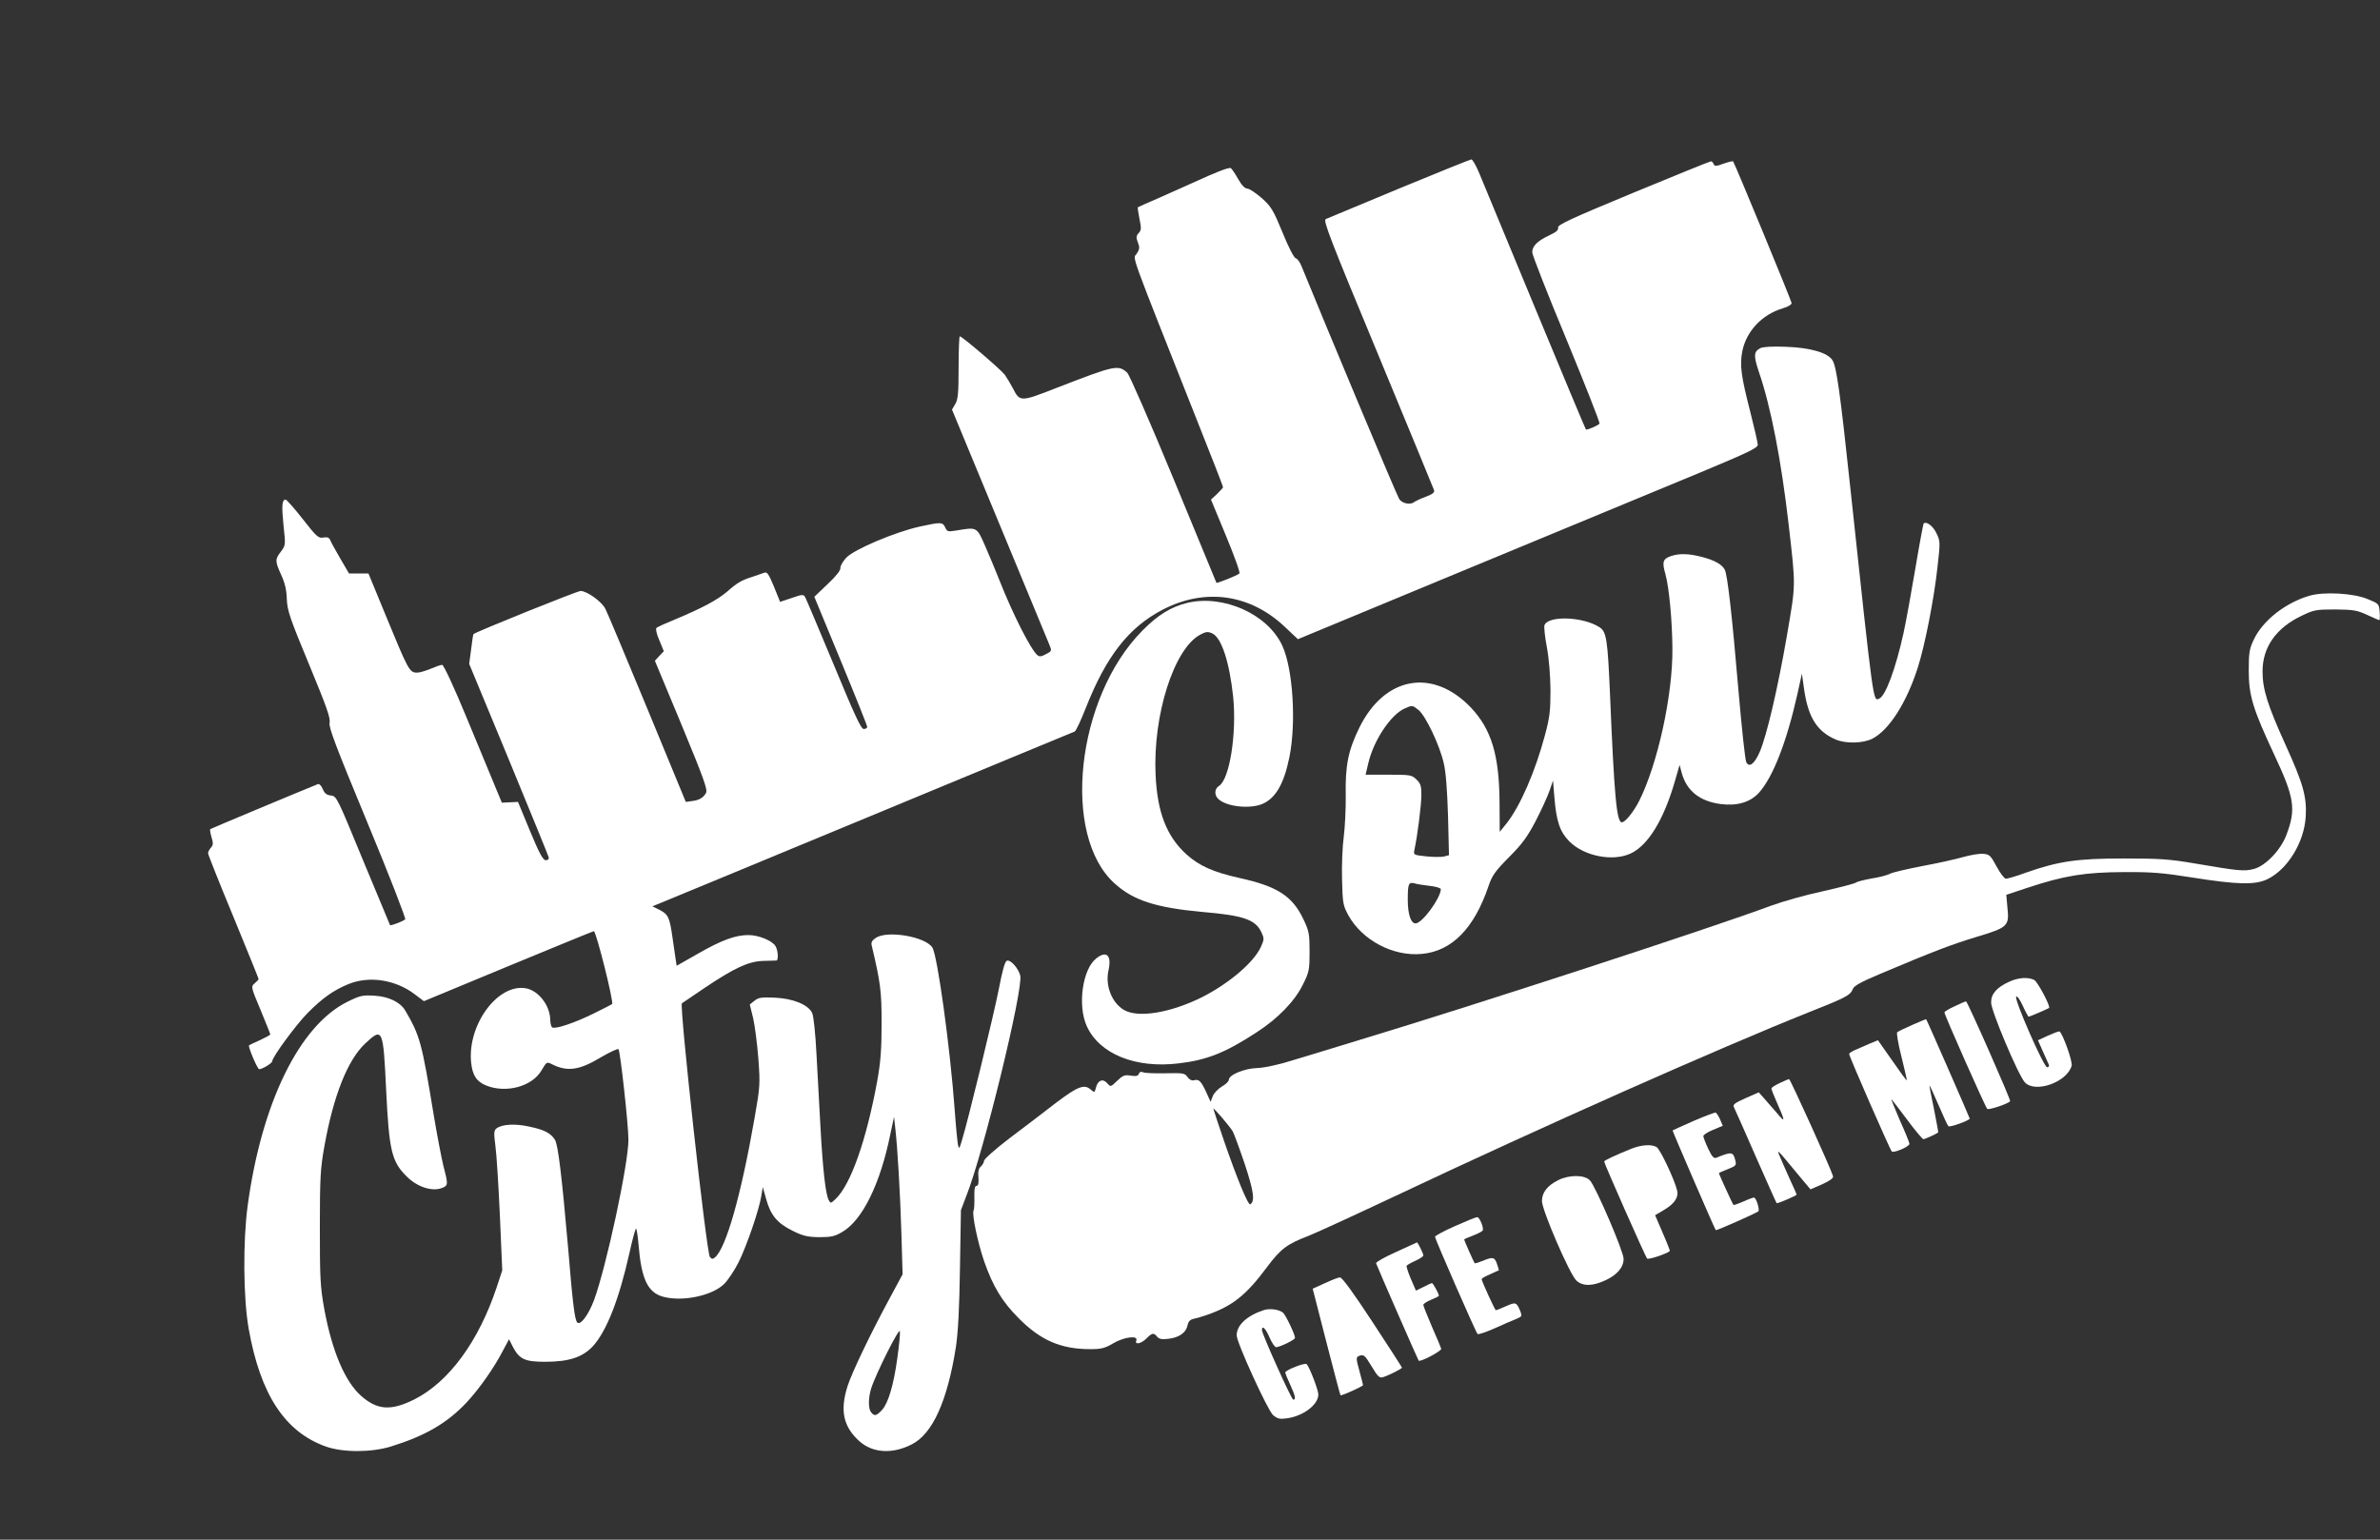 <?xml version="1.0" standalone="no"?>
<!DOCTYPE svg PUBLIC "-//W3C//DTD SVG 20010904//EN"
 "http://www.w3.org/TR/2001/REC-SVG-20010904/DTD/svg10.dtd">
<svg version="1.0" xmlns="http://www.w3.org/2000/svg"
 width="1224pt" height="792pt" viewBox="0 0 1224 792"
 preserveAspectRatio="xMidYMid meet">
<rect x="0" y="0" width="1224" height="792" fill="#333333" stroke="none"/>
<g transform="translate(0,792) scale(0.1,-0.1)"
fill="#ffffff" stroke="none">
<path d="M7195 6950 c-198 -82 -368 -153 -377 -157 -14 -7 21 -99 268 -693
156 -377 286 -692 289 -701 4 -12 -7 -21 -42 -34 -27 -10 -52 -22 -58 -26 -18
-18 -64 -10 -79 14 -12 17 -377 890 -503 1199 -8 20 -21 38 -30 40 -8 2 -37
57 -67 132 -48 116 -58 133 -107 177 -30 26 -63 48 -74 49 -13 0 -29 17 -48
50 -15 27 -32 52 -37 55 -9 6 -77 -21 -195 -75 -33 -15 -109 -49 -170 -76 -60
-26 -112 -49 -113 -50 -2 -1 2 -28 8 -59 10 -48 10 -59 -4 -74 -13 -14 -14
-23 -4 -48 10 -26 9 -35 -6 -58 -20 -30 -47 45 310 -857 74 -185 134 -340 134
-344 0 -3 -14 -19 -31 -35 l-31 -29 77 -186 c43 -104 74 -189 69 -194 -10 -10
-116 -52 -118 -48 -1 2 -100 242 -220 533 -121 293 -228 538 -239 548 -47 42
-63 38 -365 -79 -184 -72 -187 -72 -223 -1 -12 23 -31 54 -42 70 -21 27 -219
197 -231 197 -3 0 -6 -72 -6 -159 0 -132 -3 -165 -17 -189 l-17 -29 244 -589
c134 -324 250 -604 257 -621 13 -31 12 -33 -18 -48 -23 -13 -34 -14 -44 -5
-34 29 -126 210 -195 385 -17 44 -50 122 -72 173 -45 103 -42 101 -150 83 -43
-7 -47 -6 -57 16 -13 28 -22 28 -132 4 -129 -29 -336 -117 -377 -160 -18 -20
-31 -43 -30 -53 2 -11 -23 -43 -65 -82 l-69 -66 136 -329 c75 -181 136 -334
136 -340 0 -6 -8 -11 -18 -11 -14 0 -47 72 -155 333 -76 182 -142 339 -147
347 -8 13 -17 12 -68 -6 l-60 -20 -32 79 c-26 63 -35 77 -49 71 -9 -3 -35 -12
-58 -20 -58 -18 -81 -31 -133 -77 -50 -43 -129 -85 -265 -142 -49 -20 -94 -40
-99 -45 -5 -5 1 -33 15 -64 l23 -56 -23 -24 -23 -25 137 -329 c115 -278 135
-334 126 -351 -14 -25 -36 -38 -75 -42 l-29 -4 -198 480 c-109 264 -206 495
-216 514 -20 38 -95 91 -127 91 -17 0 -541 -211 -551 -222 -2 -2 -7 -37 -12
-78 l-10 -75 203 -490 c111 -269 204 -497 206 -505 2 -9 -4 -15 -15 -15 -14 0
-33 34 -81 150 l-62 150 -41 -2 -42 -2 -34 82 c-19 45 -85 205 -147 355 -64
155 -118 272 -126 272 -7 0 -33 -9 -59 -20 -26 -11 -57 -20 -69 -20 -41 0 -44
7 -172 318 l-79 192 -50 0 -50 0 -45 77 c-25 43 -48 85 -52 95 -5 13 -15 16
-35 13 -25 -5 -35 4 -106 95 -43 55 -83 100 -88 100 -19 0 -21 -32 -11 -132
11 -101 11 -103 -13 -135 -31 -40 -31 -49 1 -120 19 -41 28 -78 29 -125 3 -60
15 -96 115 -337 89 -215 111 -276 105 -299 -5 -24 32 -121 196 -517 111 -267
197 -490 193 -494 -13 -11 -74 -34 -78 -30 -1 2 -64 153 -139 334 -133 323
-136 330 -165 333 -22 2 -33 11 -42 33 -7 17 -18 28 -24 26 -92 -37 -551 -229
-555 -232 -2 -3 1 -22 7 -42 9 -30 9 -40 -3 -53 -8 -9 -15 -22 -15 -29 0 -6
58 -153 130 -326 71 -173 130 -318 130 -321 0 -3 -9 -13 -20 -22 -20 -17 -20
-18 30 -137 27 -66 50 -122 50 -126 0 -3 -24 -16 -52 -29 -29 -13 -55 -25 -57
-27 -7 -5 43 -123 52 -123 16 0 67 31 67 41 0 21 121 186 182 248 75 76 133
117 208 148 108 45 245 24 345 -53 l45 -34 434 180 c239 99 437 180 440 180
12 0 104 -367 94 -375 -2 -2 -44 -23 -94 -48 -97 -48 -197 -82 -214 -72 -5 3
-10 21 -10 38 -1 74 -59 150 -124 163 -145 27 -303 -187 -283 -382 7 -66 28
-98 78 -118 102 -41 236 -5 284 78 26 44 27 45 53 32 79 -40 141 -32 252 35
46 27 87 46 91 42 9 -11 51 -389 51 -466 0 -124 -114 -654 -177 -825 -29 -77
-70 -131 -86 -115 -13 13 -23 89 -48 393 -32 365 -51 522 -67 547 -22 35 -56
52 -133 68 -73 16 -138 12 -167 -9 -14 -11 -15 -22 -6 -92 6 -43 16 -205 23
-359 l12 -280 -28 -85 c-93 -280 -246 -489 -425 -579 -119 -59 -189 -55 -272
18 -84 74 -150 230 -190 446 -21 117 -23 159 -23 420 0 258 3 304 23 417 47
263 120 446 211 531 89 83 92 77 107 -241 15 -310 28 -367 105 -443 53 -54
131 -80 182 -60 32 13 33 16 7 115 -10 42 -33 161 -50 264 -61 371 -70 404
-146 534 -25 43 -86 72 -157 76 -62 4 -75 1 -140 -31 -247 -122 -441 -519
-513 -1047 -25 -184 -23 -478 5 -635 60 -338 186 -531 397 -606 87 -31 233
-31 334 0 177 55 289 120 389 226 66 71 141 177 188 268 l31 58 19 -38 c34
-65 62 -78 166 -78 123 0 193 23 246 80 70 76 135 241 188 479 15 69 31 126
34 126 3 0 9 -37 13 -82 14 -176 47 -246 125 -268 100 -28 255 5 316 66 19 19
53 70 74 112 41 82 106 271 117 343 l7 43 17 -61 c23 -84 57 -125 136 -164 54
-27 77 -32 137 -33 62 0 80 4 119 27 103 60 195 246 247 503 l19 89 6 -55 c12
-102 26 -344 32 -550 l6 -205 -62 -115 c-102 -188 -199 -391 -221 -460 -40
-126 -22 -208 59 -282 69 -63 171 -69 271 -18 107 54 183 222 227 500 11 73
18 195 21 405 l5 300 27 71 c89 223 295 1068 278 1136 -10 38 -50 83 -69 76
-10 -4 -23 -51 -42 -150 -26 -132 -158 -675 -190 -778 -12 -40 -14 -42 -19
-20 -3 14 -11 95 -17 180 -24 327 -89 796 -115 836 -36 56 -230 89 -290 50
-20 -13 -26 -24 -22 -39 46 -194 51 -236 51 -402 0 -132 -5 -198 -22 -293 -56
-307 -137 -537 -215 -610 -24 -23 -26 -23 -35 -5 -16 30 -30 153 -42 368 -6
110 -15 283 -21 384 -5 102 -15 196 -22 210 -20 43 -99 75 -192 79 -68 3 -84
1 -105 -16 l-24 -19 17 -69 c9 -38 21 -132 27 -208 10 -134 9 -145 -20 -311
-69 -394 -146 -666 -203 -713 -11 -10 -17 -9 -26 2 -18 22 -158 1294 -144
1305 4 3 58 39 118 80 152 102 225 136 300 138 33 1 63 2 68 2 11 1 9 49 -4
73 -15 28 -86 58 -140 58 -67 0 -138 -26 -260 -96 l-109 -62 -5 32 c-2 17 -10
67 -16 110 -15 107 -22 122 -66 145 l-38 19 25 10 c14 5 500 207 1080 447 580
241 1060 439 1067 442 6 2 32 57 57 121 105 266 220 414 394 505 218 114 450
82 629 -87 l68 -64 890 369 c490 203 1022 423 1183 490 242 101 292 125 292
141 0 11 -18 88 -39 171 -47 183 -54 237 -41 308 20 104 101 191 209 223 27 8
45 19 45 27 -2 15 -293 720 -301 729 -2 2 -24 -3 -49 -12 -38 -14 -46 -14 -51
-2 -3 8 -9 14 -14 14 -5 0 -185 -73 -400 -162 -321 -133 -390 -165 -386 -179
3 -12 -9 -23 -46 -40 -61 -29 -87 -55 -87 -87 0 -13 79 -215 176 -448 96 -233
173 -428 170 -433 -7 -10 -65 -35 -70 -30 -2 2 -120 283 -261 624 -141 341
-270 653 -287 693 -16 39 -35 72 -41 72 -7 -1 -174 -68 -372 -150z m-2580
-6015 c-19 -140 -47 -233 -79 -268 -29 -31 -39 -33 -56 -12 -15 18 -15 73 0
122 24 76 145 317 148 295 2 -11 -4 -73 -13 -137z"/>
<path d="M9053 6129 c-34 -18 -35 -38 -8 -120 62 -179 116 -458 154 -789 37
-324 37 -299 -9 -569 -46 -267 -104 -516 -140 -599 -27 -62 -54 -82 -69 -53
-6 10 -24 180 -41 377 -33 388 -56 588 -70 614 -14 27 -54 49 -117 65 -68 18
-118 19 -161 4 -40 -14 -45 -30 -27 -92 19 -69 35 -238 36 -384 2 -239 -76
-594 -171 -783 -29 -57 -72 -110 -89 -110 -27 0 -39 134 -61 660 -12 278 -18
320 -53 343 -84 55 -264 62 -284 11 -3 -9 2 -59 12 -111 11 -58 18 -145 19
-222 0 -108 -4 -141 -28 -231 -50 -188 -128 -368 -199 -457 l-34 -42 -1 147
c-1 246 -41 380 -148 493 -196 204 -443 160 -573 -104 -57 -116 -73 -195 -70
-347 1 -69 -4 -164 -10 -213 -7 -49 -11 -146 -9 -220 3 -124 5 -135 33 -186
71 -128 230 -212 377 -198 154 14 269 130 343 348 19 56 34 77 106 150 68 68
94 104 137 186 29 56 61 126 71 155 l18 53 7 -85 c10 -126 29 -180 77 -228 75
-76 222 -105 314 -63 90 41 171 172 229 373 l24 83 11 -41 c25 -92 93 -146
200 -160 85 -11 152 9 197 58 72 80 142 259 198 508 l23 105 12 -85 c21 -142
67 -214 164 -255 52 -21 139 -19 186 5 87 44 178 188 235 369 36 114 82 347
100 511 15 131 15 136 -5 177 -18 38 -52 63 -66 50 -2 -3 -22 -108 -43 -234
-21 -125 -48 -273 -60 -328 -41 -186 -93 -326 -126 -339 -31 -12 -27 -45 -149
1094 -51 479 -70 615 -91 647 -24 39 -116 65 -239 69 -69 3 -118 0 -132 -7z
m-1758 -1861 c36 -28 110 -183 130 -274 11 -44 18 -141 22 -271 l5 -202 -26
-7 c-15 -3 -56 -3 -92 1 -64 7 -65 7 -60 33 16 72 36 233 36 283 0 47 -4 59
-26 80 -24 23 -33 24 -143 24 l-118 0 14 59 c27 117 116 251 188 282 39 17 38
17 70 -8z m58 -905 c31 -3 57 -11 57 -17 -1 -46 -96 -176 -130 -176 -24 0 -40
47 -40 121 0 83 4 93 35 85 11 -4 46 -9 78 -13z"/>
<path d="M11879 4856 c-125 -36 -242 -128 -288 -226 -23 -48 -26 -68 -26 -160
0 -128 21 -196 131 -432 104 -221 113 -280 63 -412 -29 -78 -107 -160 -168
-176 -49 -13 -79 -10 -301 28 -135 23 -182 26 -370 26 -238 0 -334 -14 -504
-74 -46 -17 -91 -30 -100 -30 -8 0 -29 28 -48 63 -30 56 -36 62 -68 65 -19 2
-66 -6 -105 -17 -38 -11 -133 -32 -209 -46 -77 -15 -151 -32 -165 -39 -14 -8
-57 -19 -96 -25 -38 -7 -74 -16 -80 -21 -6 -5 -83 -25 -172 -45 -89 -19 -208
-53 -265 -74 -300 -112 -1509 -507 -2118 -691 -113 -35 -263 -80 -335 -102
-79 -25 -153 -41 -190 -42 -65 -2 -145 -35 -145 -60 0 -8 -16 -24 -36 -35 -20
-12 -41 -34 -47 -50 l-11 -29 -23 51 c-27 57 -37 67 -63 60 -11 -3 -24 4 -33
17 -14 20 -22 21 -114 19 -54 -1 -105 1 -114 5 -10 5 -19 2 -22 -8 -4 -11 -15
-13 -42 -9 -31 5 -41 1 -70 -27 -33 -32 -33 -32 -51 -12 -22 26 -49 15 -58
-24 -6 -24 -8 -25 -25 -10 -34 31 -66 19 -179 -66 -59 -46 -167 -128 -240
-183 -72 -55 -131 -107 -131 -116 -1 -9 -8 -22 -17 -30 -11 -9 -15 -26 -12
-56 2 -30 -1 -43 -10 -43 -9 0 -12 -17 -11 -59 1 -32 -1 -63 -4 -68 -10 -16
22 -169 55 -263 45 -128 92 -206 177 -291 114 -115 218 -159 369 -159 56 0 75
5 117 30 56 33 129 42 119 15 -10 -24 24 -18 52 10 29 29 37 31 55 9 10 -12
25 -15 56 -11 56 6 92 31 100 68 4 21 13 31 32 35 14 3 46 12 71 21 130 46
199 101 306 245 71 95 104 119 214 161 36 14 234 105 440 202 768 363 1670
763 2130 947 195 77 217 89 229 121 6 16 42 36 137 76 279 118 369 152 497
191 163 49 171 56 161 150 l-6 67 108 36 c190 63 296 80 494 81 147 1 204 -4
355 -28 233 -37 324 -39 387 -8 104 51 188 190 196 321 6 102 -13 170 -104
370 -92 203 -118 285 -118 376 -1 125 70 226 202 288 62 30 74 32 172 32 93
-1 112 -4 164 -28 32 -15 60 -27 63 -27 2 0 3 19 1 43 -3 41 -4 42 -63 66 -73
30 -223 38 -296 17z m-5538 -2758 c6 -12 34 -87 61 -167 46 -140 53 -190 28
-206 -11 -7 -70 137 -136 329 -30 87 -54 161 -54 163 0 8 90 -97 101 -119z"/>
<path d="M6107 4819 c-84 -20 -151 -61 -232 -143 -341 -345 -418 -1054 -142
-1301 96 -87 212 -124 450 -146 212 -18 273 -39 304 -104 15 -32 15 -37 -2
-75 -36 -80 -163 -188 -302 -259 -163 -81 -329 -109 -403 -66 -62 37 -97 125
-79 204 17 77 -10 103 -63 61 -71 -55 -97 -242 -49 -348 65 -144 251 -219 473
-192 145 17 240 55 398 158 112 72 199 162 241 248 32 64 34 75 34 169 0 91
-3 106 -31 165 -57 121 -135 171 -331 214 -134 30 -205 62 -270 120 -103 93
-151 216 -160 411 -14 306 94 647 229 720 30 16 40 17 62 7 48 -21 89 -148
108 -326 19 -188 -18 -425 -73 -459 -24 -15 -25 -49 -1 -69 43 -38 160 -50
223 -24 69 29 112 103 140 240 36 176 19 454 -36 574 -74 162 -302 265 -488
221z"/>
<path d="M10333 2870 c-64 -29 -93 -62 -93 -107 0 -43 139 -372 173 -410 52
-58 216 -1 241 84 7 21 -46 167 -62 177 -4 2 -30 -8 -59 -21 l-52 -24 25 -57
c14 -31 28 -63 31 -69 3 -7 -1 -13 -9 -13 -17 0 -171 351 -159 363 5 5 19 -14
34 -47 14 -31 28 -56 30 -56 5 0 100 41 105 45 9 8 -59 135 -76 144 -31 16
-82 13 -129 -9z"/>
<path d="M10053 2744 c-29 -13 -53 -27 -53 -32 0 -13 210 -486 220 -496 7 -7
102 24 118 39 5 5 -220 515 -227 514 -3 0 -30 -11 -58 -25z"/>
<path d="M9835 2648 c-39 -17 -74 -34 -78 -38 -4 -4 5 -60 22 -126 16 -65 29
-120 27 -121 -1 -2 -35 44 -75 102 l-73 104 -37 -15 c-20 -9 -53 -23 -73 -32
-21 -8 -38 -19 -38 -24 0 -12 209 -490 219 -501 10 -10 91 25 91 39 0 7 -23
63 -51 125 -27 63 -46 110 -41 104 5 -5 42 -54 82 -107 40 -54 77 -98 82 -98
7 0 67 27 76 35 1 1 -9 55 -22 121 -14 65 -24 119 -23 120 1 2 22 -43 46 -99
24 -56 47 -106 51 -110 7 -8 110 30 110 39 0 4 -220 507 -224 511 -1 1 -33
-12 -71 -29z"/>
<path d="M9153 2349 c-24 -11 -43 -24 -43 -28 0 -5 12 -35 26 -67 47 -106 47
-113 2 -59 -24 27 -54 62 -68 78 l-25 28 -68 -30 c-58 -26 -67 -33 -59 -48 5
-10 56 -124 112 -253 57 -129 105 -237 107 -239 3 -4 103 39 103 44 0 2 -16
38 -36 81 -20 44 -42 95 -50 114 -18 42 -17 42 85 -82 l72 -86 60 26 c41 19
59 32 56 42 -10 36 -220 500 -226 499 -3 0 -25 -9 -48 -20z"/>
<path d="M8710 2154 c-58 -26 -106 -47 -108 -49 -2 -2 216 -506 222 -513 4 -3
209 88 219 97 8 8 -11 71 -23 71 -4 0 -29 -9 -55 -21 -25 -11 -48 -19 -50 -17
-4 3 -75 159 -75 163 0 2 21 11 46 21 41 16 45 20 39 43 -11 47 -19 48 -97 16
-14 -6 -23 4 -43 46 -14 30 -25 59 -25 65 0 6 22 21 50 32 l50 21 -14 33 c-8
18 -18 33 -23 35 -4 1 -55 -18 -113 -43z"/>
<path d="M8390 2011 c-84 -34 -140 -60 -140 -66 0 -10 212 -490 221 -499 6 -7
100 24 117 39 1 1 -15 43 -37 93 l-39 91 44 26 c56 33 78 66 69 102 -14 57
-88 214 -106 223 -27 15 -79 11 -129 -9z"/>
<path d="M8015 1850 c-57 -28 -85 -64 -85 -108 0 -47 143 -378 177 -409 32
-30 83 -30 149 1 61 28 94 67 94 111 0 37 -142 368 -173 403 -27 29 -105 30
-162 2z"/>
<path d="M7483 1613 c-57 -25 -103 -50 -103 -55 0 -11 209 -490 219 -500 3 -4
42 9 85 28 44 20 95 42 113 49 31 13 32 15 21 42 -19 45 -23 46 -73 24 -26
-12 -49 -21 -52 -21 -4 0 -73 149 -73 160 0 4 19 15 43 25 23 11 43 20 45 20
1 1 -3 16 -9 33 -12 36 -22 38 -74 16 -20 -8 -39 -14 -41 -12 -4 5 -54 117
-54 122 0 2 20 11 45 20 25 10 47 21 50 26 8 12 -16 70 -28 69 -7 0 -58 -21
-114 -46z"/>
<path d="M7180 1480 c-58 -26 -104 -52 -103 -58 3 -12 214 -494 219 -501 8 -9
119 50 116 61 -2 7 -23 58 -48 114 -24 56 -44 106 -44 112 0 5 18 17 40 26 22
9 40 18 40 21 0 10 -30 65 -36 65 -2 0 -22 -9 -43 -20 l-39 -19 -26 60 c-14
33 -24 64 -22 68 3 4 23 16 46 26 22 10 40 22 40 27 0 10 -29 69 -33 67 -1 -1
-49 -22 -107 -49z"/>
<path d="M6813 1319 l-62 -28 70 -273 c39 -150 71 -274 73 -275 4 -5 116 46
116 52 0 3 -9 36 -19 74 -17 61 -17 70 -4 75 26 11 31 7 68 -54 31 -52 40 -60
58 -54 29 9 97 43 97 49 0 2 -68 108 -151 234 -99 151 -157 231 -168 230 -9 0
-44 -14 -78 -30z"/>
<path d="M6500 1181 c-86 -28 -140 -77 -140 -130 0 -37 159 -385 187 -410 22
-19 34 -22 70 -17 85 11 163 70 163 123 0 23 -45 140 -60 156 -8 9 -110 -31
-110 -43 0 -5 11 -32 25 -62 26 -56 31 -78 16 -78 -9 0 -161 338 -161 358 0
27 19 9 39 -38 12 -27 27 -50 34 -50 20 1 97 38 97 48 0 18 -48 118 -62 130
-20 16 -68 23 -98 13z"/>
</g>
</svg>
